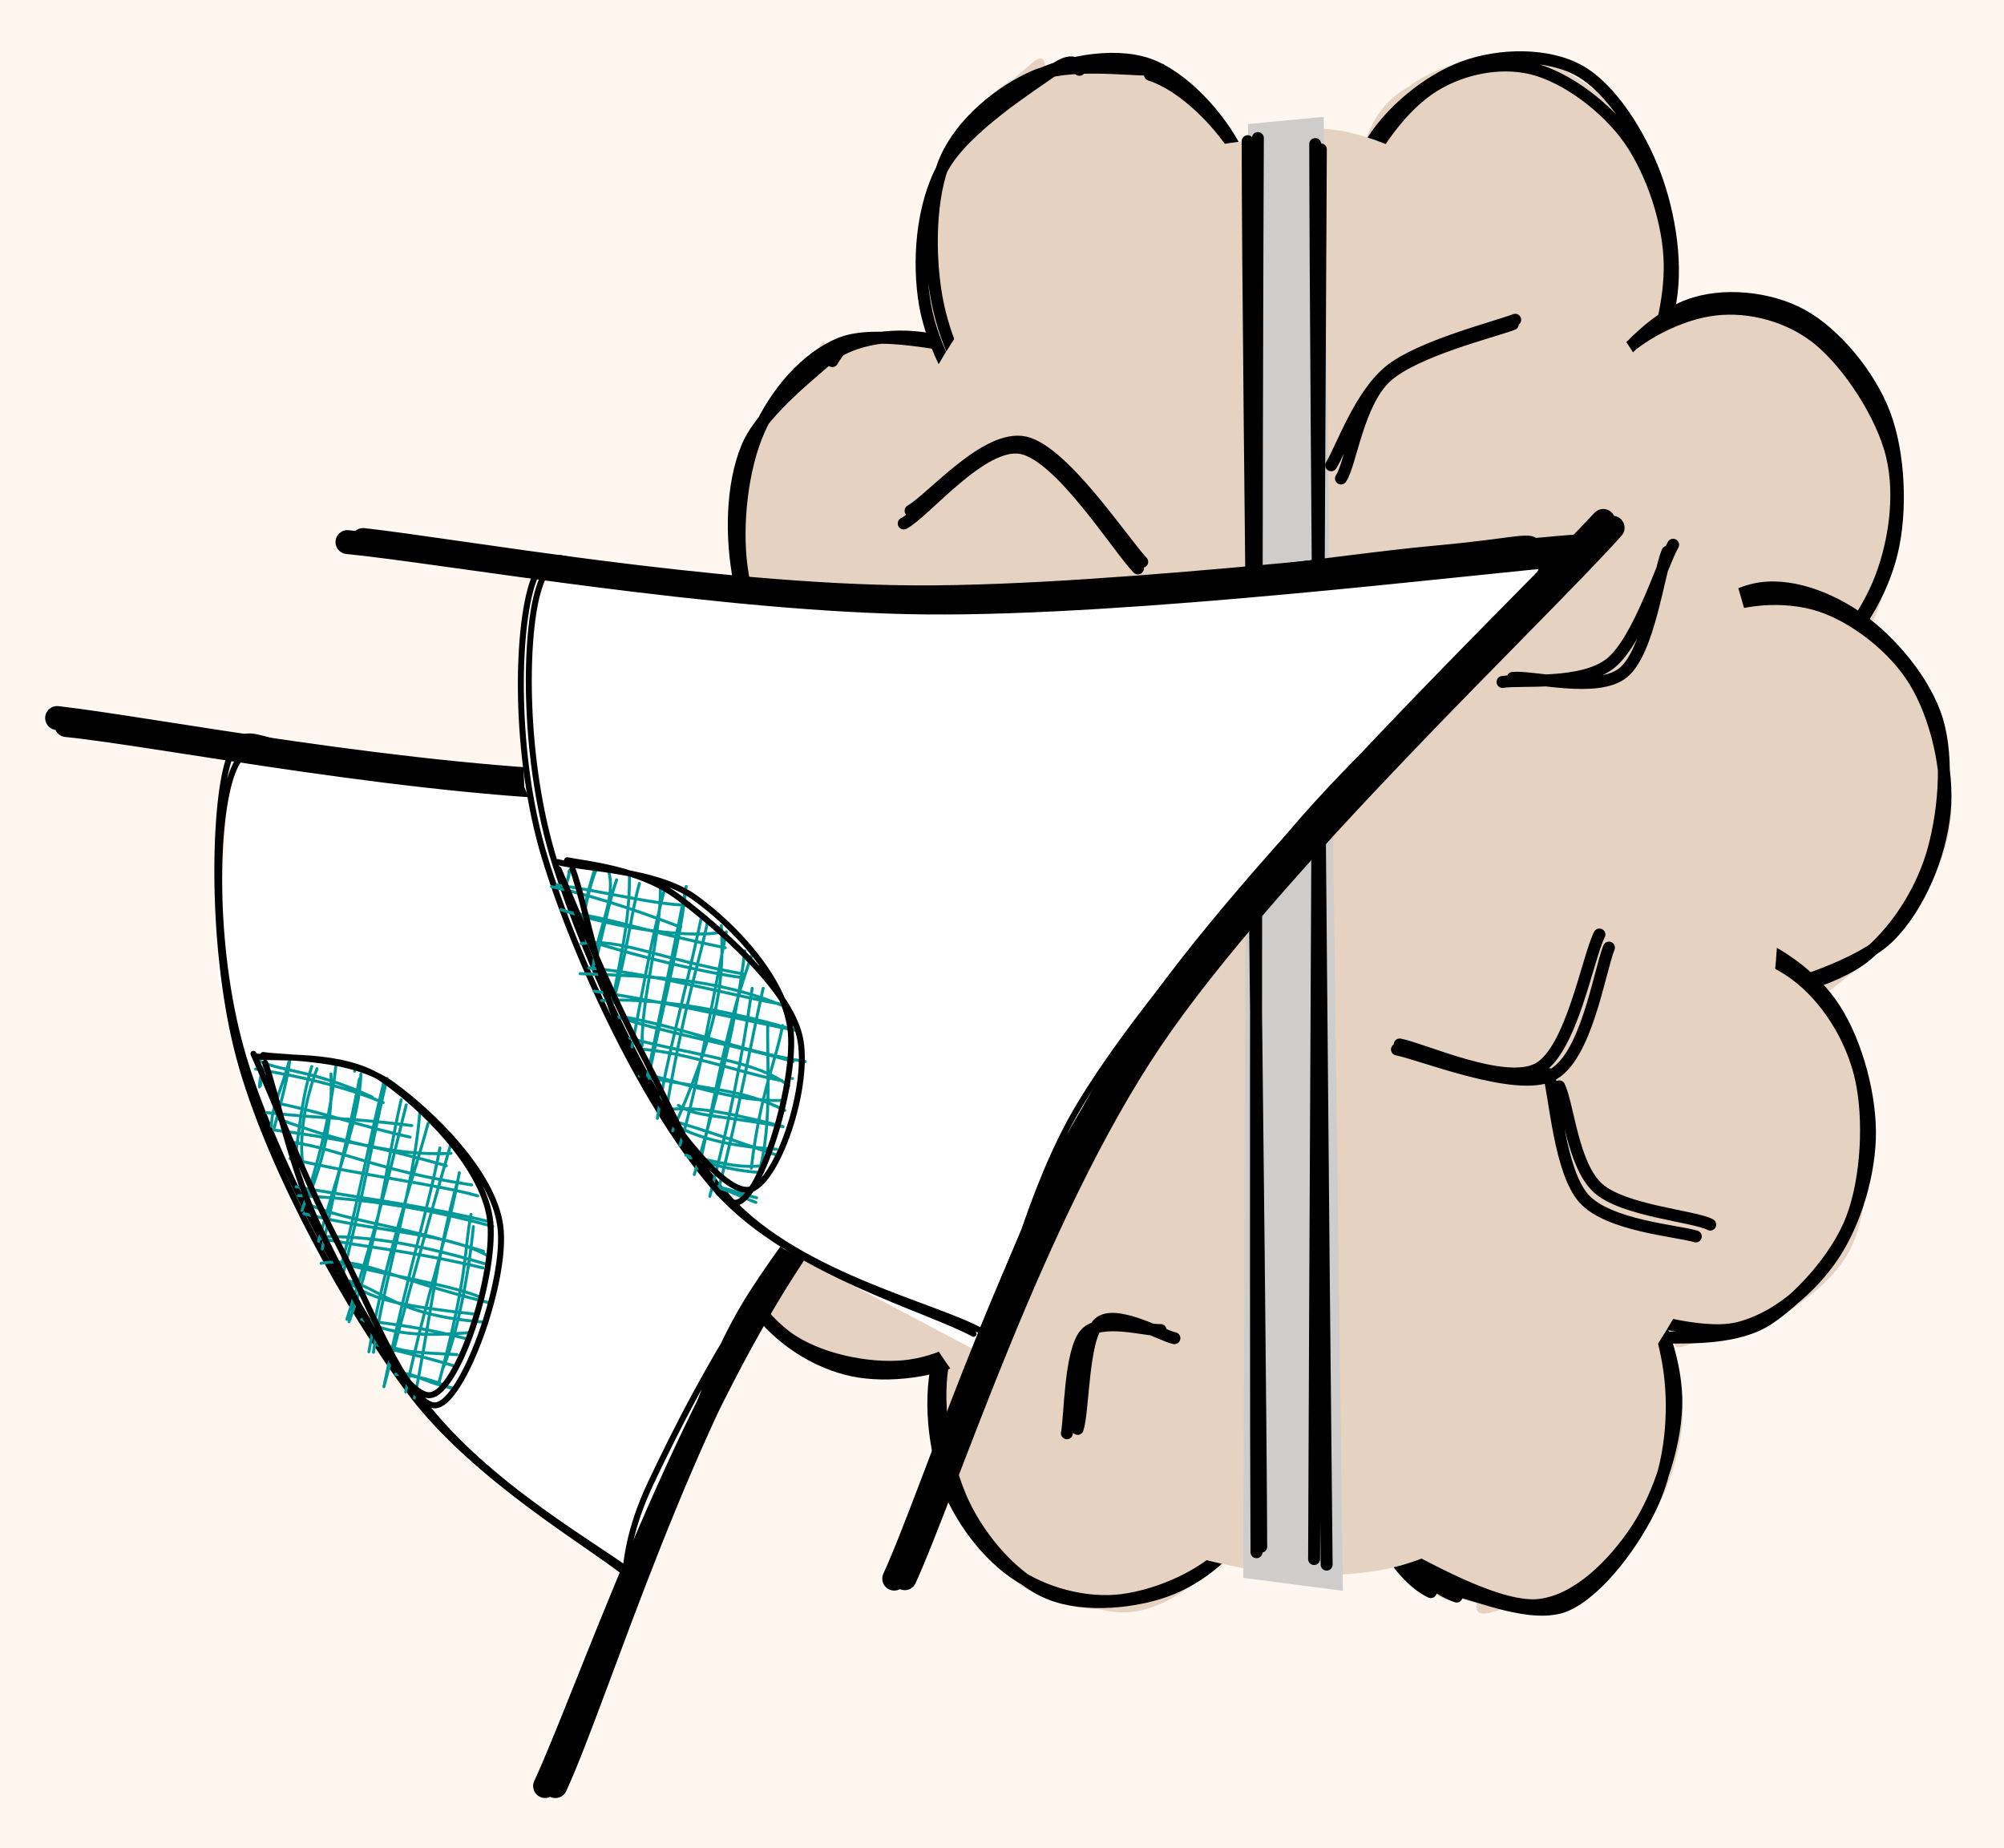 <svg version="1.1" xmlns="http://www.w3.org/2000/svg" viewBox="0 0 335.523 309.372" width="335.523" height="309.372">
  <!-- svg-source:excalidraw -->
  
  <defs>
    <style>
      @font-face {
        font-family: "Virgil";
        src: url("https://unpkg.com/@zsviczian/excalidraw@0.12.0-obsidian-9/dist/excalidraw-assets/Virgil.woff2");
      }
      @font-face {
        font-family: "Cascadia";
        src: url("https://unpkg.com/@zsviczian/excalidraw@0.12.0-obsidian-9/dist/excalidraw-assets/Cascadia.woff2");
      }
    </style>
  </defs>
  <rect x="0" y="0" width="335.523" height="309.372" fill="#FFF6F0"/><g stroke-linecap="round" transform="translate(157.179 202.024) rotate(0 27.874 33.553)"><path d="M16.29 4.25 C21.23 0.75, 28.31 -0.45, 33.95 1.08 C39.59 2.61, 46.5 7.85, 50.12 13.44 C53.74 19.04, 56.18 27.42, 55.68 34.63 C55.18 41.83, 51.19 51.26, 47.14 56.67 C43.08 62.08, 37.13 66.13, 31.36 67.1 C25.6 68.06, 17.43 66.56, 12.55 62.44 C7.67 58.32, 3.66 49.55, 2.06 42.38 C0.47 35.22, 0.15 26.34, 2.97 19.46 C5.78 12.58, 15.59 4.17, 18.94 1.11 C22.29 -1.96, 22.99 0.38, 23.07 1.05 M33.46 0.06 C38.69 1.19, 45.77 7.23, 49.34 13.45 C52.92 19.66, 55.03 30.07, 54.91 37.35 C54.79 44.64, 52.45 52.07, 48.62 57.15 C44.79 62.24, 38.05 67.38, 31.9 67.85 C25.75 68.31, 17.08 64, 11.73 59.97 C6.37 55.95, 1.11 50.37, -0.24 43.7 C-1.59 37.02, 1.02 26.52, 3.63 19.92 C6.23 13.32, 10.29 6.98, 15.38 4.09 C20.47 1.19, 30.87 3.15, 34.18 2.56 C37.49 1.98, 35.43 0.49, 35.25 0.58" stroke="none" stroke-width="0" fill="#E6D2C1"/><path d="M15.44 3.13 C20.14 -0.33, 27.63 -0.91, 33.34 0.88 C39.05 2.66, 45.79 8.34, 49.68 13.86 C53.57 19.37, 56.72 26.88, 56.67 33.95 C56.63 41.01, 53.73 50.95, 49.41 56.26 C45.1 61.57, 36.94 65, 30.77 65.81 C24.61 66.62, 17.43 64.67, 12.42 61.11 C7.41 57.54, 2.58 50.99, 0.72 44.4 C-1.14 37.81, -1.96 28.78, 1.26 21.56 C4.48 14.34, 15.73 4.62, 20.06 1.1 C24.39 -2.41, 26.97 -0.19, 27.25 0.47 M26.28 1 C31.75 0.69, 40.84 3.91, 45.75 8.42 C50.66 12.93, 54.48 21.05, 55.73 28.06 C56.97 35.06, 56 44.48, 53.22 50.45 C50.44 56.43, 44.84 61.51, 39.05 63.9 C33.27 66.28, 24.35 67.13, 18.53 64.74 C12.71 62.36, 7.1 55.93, 4.11 49.6 C1.13 43.26, -0.5 33.69, 0.63 26.73 C1.76 19.77, 6.45 12.38, 10.89 7.81 C15.33 3.25, 24.48 0.44, 27.28 -0.65 C30.08 -1.74, 27.57 0.62, 27.69 1.25" stroke="#000000" stroke-width="2" fill="none"/></g><g stroke-linecap="round" transform="translate(120.013 162.793) rotate(0 27.874 33.553)"><path d="M21.36 0.71 C26.67 -1.65, 34.5 -0.15, 39.77 2.95 C45.04 6.05, 50.62 12.94, 52.96 19.32 C55.3 25.7, 55.33 34.24, 53.82 41.25 C52.31 48.25, 48.59 57.06, 43.9 61.36 C39.21 65.66, 31.49 67.58, 25.69 67.05 C19.89 66.53, 13.49 63.21, 9.11 58.23 C4.74 53.25, 0.22 44.53, -0.57 37.17 C-1.37 29.8, 0.69 20.14, 4.32 14.03 C7.96 7.93, 18.12 2.8, 21.22 0.56 C24.32 -1.69, 22.68 -0.13, 22.92 0.54 M35.01 0.23 C40.36 1.92, 47 8.14, 50.61 14.52 C54.23 20.9, 57.3 31.02, 56.69 38.51 C56.08 46, 51.37 54.75, 46.96 59.46 C42.55 64.16, 36.41 66.77, 30.23 66.71 C24.05 66.66, 14.6 63.19, 9.88 59.1 C5.16 55.02, 3 49.1, 1.91 42.22 C0.82 35.34, 0.69 24.52, 3.33 17.82 C5.98 11.11, 12.11 4.62, 17.8 1.98 C23.5 -0.66, 34.69 2.14, 37.51 1.98 C40.32 1.82, 35.3 0.39, 34.71 1.02" stroke="none" stroke-width="0" fill="#E6D2C1"/><path d="M33.55 0.58 C39.27 1.62, 46.55 7.41, 50.4 13.39 C54.25 19.38, 57.17 29.15, 56.66 36.49 C56.15 43.83, 51.56 52.54, 47.34 57.44 C43.12 62.34, 37.29 65.33, 31.32 65.91 C25.36 66.48, 16.73 64.78, 11.55 60.88 C6.38 56.97, 1.72 49.39, 0.26 42.48 C-1.2 35.58, 0.16 26.09, 2.78 19.45 C5.4 12.8, 10.54 5.71, 15.98 2.62 C21.42 -0.47, 32.09 0.97, 35.43 0.91 C38.77 0.85, 36.03 1.68, 36.02 2.27 M41.13 3.61 C46.57 6.52, 51.79 13.69, 54.16 20.4 C56.53 27.12, 57.06 36.84, 55.35 43.9 C53.63 50.96, 49.12 58.94, 43.87 62.76 C38.62 66.58, 29.95 67.77, 23.86 66.82 C17.77 65.87, 11.48 62.17, 7.34 57.05 C3.2 51.93, -0.43 43.12, -0.98 36.1 C-1.54 29.09, 0.34 20.86, 3.99 14.96 C7.64 9.05, 14.98 2.6, 20.9 0.69 C26.81 -1.21, 36.22 2.91, 39.48 3.53 C42.74 4.15, 40.59 3.73, 40.46 4.44" stroke="#000000" stroke-width="2" fill="none"/></g><g stroke-linecap="round" transform="translate(110.722 113.239) rotate(0 27.874 33.553)"><path d="M35.7 1.66 C41.06 3.13, 47.85 9.39, 51.15 15.24 C54.45 21.1, 56.39 29.64, 55.51 36.8 C54.63 43.96, 50.17 53.12, 45.84 58.2 C41.52 63.28, 35.35 66.78, 29.55 67.27 C23.76 67.77, 15.73 65.68, 11.07 61.18 C6.41 56.68, 2.83 47.55, 1.61 40.27 C0.38 32.99, 1.21 23.85, 3.74 17.49 C6.27 11.12, 11.16 4.63, 16.79 2.07 C22.42 -0.5, 33.89 1.8, 37.51 2.11 C41.12 2.41, 38.5 3.26, 38.47 3.89 M30.45 -0.32 C36.23 0.55, 43.43 6.74, 47.79 12.18 C52.15 17.63, 56.03 25.22, 56.61 32.37 C57.18 39.51, 55.12 49.57, 51.25 55.04 C47.38 60.5, 39.67 63.57, 33.39 65.13 C27.12 66.7, 18.64 67.52, 13.6 64.41 C8.56 61.31, 5.29 53.22, 3.17 46.5 C1.04 39.78, -0.7 30.74, 0.83 24.09 C2.37 17.45, 7.13 10.78, 12.36 6.63 C17.58 2.48, 29.17 0.32, 32.2 -0.83 C35.23 -1.98, 30.49 -0.86, 30.52 -0.26" stroke="none" stroke-width="0" fill="#E6D2C1"/><path d="M19.65 1.51 C24.86 -0.54, 33.17 1.03, 38.85 3.75 C44.54 6.47, 50.95 11.51, 53.77 17.83 C56.6 24.15, 57.52 34.71, 55.8 41.67 C54.08 48.62, 48.51 55.49, 43.45 59.57 C38.4 63.65, 31.37 66.35, 25.46 66.14 C19.56 65.94, 12.36 63.06, 8.02 58.35 C3.68 53.65, 0.12 45.11, -0.6 37.9 C-1.31 30.68, -0.17 21.33, 3.72 15.07 C7.61 8.8, 18.98 2.56, 22.74 0.3 C26.5 -1.96, 26.14 0.75, 26.27 1.49 M24.84 1.03 C30.73 -0.24, 38.52 2.32, 43.65 6.22 C48.79 10.11, 53.77 17.79, 55.64 24.38 C57.5 30.98, 57.39 39.34, 54.83 45.79 C52.27 52.24, 45.81 59.86, 40.28 63.08 C34.75 66.31, 27.41 66.96, 21.66 65.15 C15.91 63.34, 9.18 57.86, 5.77 52.22 C2.36 46.58, 0.95 38.38, 1.21 31.32 C1.47 24.26, 3.39 14.95, 7.31 9.87 C11.24 4.78, 21.79 2.33, 24.76 0.8 C27.73 -0.73, 24.87 0.3, 25.13 0.69" stroke="#000000" stroke-width="2" fill="none"/></g><g stroke-linecap="round" transform="translate(123.11 55.425) rotate(0 27.874 33.553)"><path d="M39.42 2.76 C44.59 5.23, 50.37 12.56, 52.79 18.89 C55.21 25.23, 55.34 33.76, 53.91 40.79 C52.49 47.82, 48.86 56.7, 44.22 61.09 C39.58 65.47, 31.88 67.51, 26.08 67.09 C20.27 66.67, 13.83 63.47, 9.39 58.56 C4.95 53.65, 0.34 44.99, -0.54 37.64 C-1.42 30.28, 0.73 20.52, 4.1 14.42 C7.48 8.32, 13.22 2.62, 19.71 1.02 C26.2 -0.58, 38.59 3.37, 43.06 4.82 C47.54 6.28, 46.7 9.11, 46.56 9.74 M14.65 2.86 C19.91 -0.25, 29.42 -0.23, 35.36 1.75 C41.29 3.74, 46.71 9.25, 50.25 14.8 C53.79 20.35, 57.14 28.31, 56.6 35.05 C56.06 41.79, 51.03 49.76, 46.99 55.25 C42.96 60.74, 38.07 66.99, 32.4 67.98 C26.72 68.96, 18 65.37, 12.93 61.14 C7.87 56.91, 3.56 49.31, 2.02 42.6 C0.49 35.89, 1.71 27.56, 3.73 20.88 C5.75 14.2, 12.38 5.13, 14.14 2.53 C15.9 -0.07, 14.03 4.83, 14.3 5.28" stroke="none" stroke-width="0" fill="#E6D2C1"/><path d="M36.82 1.56 C42.61 3.52, 49.6 10.63, 52.58 16.92 C55.55 23.21, 55.66 32.5, 54.67 39.29 C53.68 46.08, 51.12 53.15, 46.62 57.67 C42.13 62.19, 33.84 66.16, 27.67 66.41 C21.51 66.66, 14.09 63.68, 9.66 59.2 C5.22 54.71, 2.01 46.61, 1.06 39.52 C0.1 32.43, 1.17 22.91, 3.94 16.66 C6.71 10.41, 11.87 4.33, 17.68 2.03 C23.49 -0.28, 34.8 2.39, 38.82 2.83 C42.83 3.27, 41.76 4.23, 41.76 4.7 M17.01 3.54 C21.96 0.43, 30.19 0.19, 35.9 2.24 C41.6 4.28, 48.11 10.08, 51.22 15.79 C54.33 21.5, 55.27 29.56, 54.57 36.53 C53.88 43.5, 51.28 52.49, 47.04 57.61 C42.8 62.73, 35.24 66.5, 29.13 67.25 C23.03 68, 15.18 66.36, 10.43 62.12 C5.68 57.87, 2.05 48.93, 0.65 41.8 C-0.76 34.67, -0.68 25.74, 2.01 19.35 C4.7 12.97, 14.41 5.89, 16.78 3.5 C19.15 1.11, 16.21 4.82, 16.24 5.02" stroke="#000000" stroke-width="2" fill="none"/></g><g stroke-linecap="round" transform="translate(155.114 10) rotate(0 27.874 33.553)"><path d="M37.72 2.08 C43.21 3.94, 49.49 10, 52.25 16.32 C55.01 22.64, 55.37 32.74, 54.28 39.99 C53.2 47.25, 50.22 55.18, 45.74 59.85 C41.27 64.53, 33.31 68.3, 27.43 68.02 C21.56 67.74, 14.89 63.16, 10.49 58.17 C6.08 53.18, 2.12 45.15, 0.99 38.07 C-0.15 31, 0.75 21.76, 3.68 15.7 C6.61 9.65, 11.82 3.16, 18.56 1.74 C25.31 0.33, 38.85 5.05, 44.16 7.22 C49.47 9.38, 50.56 14.5, 50.43 14.74 M17.9 3.03 C23.49 0.49, 32.66 -0.26, 38.6 2.23 C44.54 4.73, 50.83 11.97, 53.55 18.02 C56.27 24.07, 56.47 31.44, 54.92 38.55 C53.38 45.67, 48.66 55.9, 44.29 60.71 C39.91 65.52, 34.5 67.55, 28.65 67.4 C22.8 67.25, 14.02 64.31, 9.19 59.82 C4.37 55.33, 0.48 47.89, -0.32 40.47 C-1.11 33.05, 1.44 21.92, 4.42 15.29 C7.4 8.65, 14.99 2.92, 17.57 0.65 C20.15 -1.62, 19.8 1.19, 19.9 1.69" stroke="none" stroke-width="0" fill="#E6D2C1"/><path d="M16.92 3.57 C22.23 0.38, 31.2 -1.29, 37.07 0.72 C42.94 2.74, 49.23 9.63, 52.14 15.64 C55.05 21.65, 55.55 29.86, 54.55 36.8 C53.55 43.74, 50.45 52.16, 46.12 57.29 C41.79 62.41, 34.56 66.96, 28.58 67.55 C22.6 68.15, 15.04 65.27, 10.24 60.85 C5.44 56.43, 1.01 48.17, -0.24 41.03 C-1.48 33.89, -0.82 24.55, 2.76 18 C6.35 11.44, 17.48 4.43, 21.28 1.72 C25.09 -1, 25.54 1.42, 25.61 1.69 M37.42 2.52 C43.04 4.28, 49.6 10.85, 52.83 16.73 C56.05 22.6, 57.89 30.81, 56.77 37.76 C55.64 44.71, 50.75 53.71, 46.05 58.43 C41.35 63.14, 34.48 66.08, 28.57 66.05 C22.66 66.02, 15.06 62.66, 10.58 58.26 C6.09 53.86, 2.9 46.61, 1.67 39.67 C0.44 32.73, 0.49 22.76, 3.21 16.62 C5.93 10.48, 12.32 5.3, 18.01 2.8 C23.71 0.3, 34.03 1.76, 37.38 1.64 C40.73 1.52, 38.57 1.65, 38.11 2.08" stroke="#000000" stroke-width="2" fill="none"/></g><g stroke-linecap="round" transform="translate(223.871 10.122) rotate(180.357 27.874 33.553)"><path d="M21.55 0.82 C26.81 -1.24, 34.3 -0.58, 39.64 2.77 C44.97 6.12, 51.07 14.11, 53.58 20.91 C56.09 27.71, 56.32 36.6, 54.7 43.56 C53.09 50.52, 49.06 58.7, 43.89 62.68 C38.72 66.67, 29.88 68.6, 23.69 67.49 C17.49 66.38, 10.75 61.46, 6.72 56.03 C2.69 50.6, -0.32 42.15, -0.51 34.91 C-0.69 27.68, 0.5 18.32, 5.6 12.6 C10.71 6.88, 24.7 2.17, 30.13 0.59 C35.56 -0.99, 38.41 2.73, 38.17 3.09 M17.87 3.68 C23.04 0.91, 30.13 0.91, 35.82 2.74 C41.51 4.56, 48.9 9.1, 51.99 14.65 C55.08 20.2, 54.97 28.67, 54.35 36.05 C53.74 43.44, 52.36 53.89, 48.29 58.97 C44.21 64.05, 35.94 66.38, 29.92 66.53 C23.89 66.68, 16.76 63.96, 12.15 59.87 C7.54 55.77, 4 49, 2.27 41.95 C0.54 34.89, -0.43 23.89, 1.77 17.54 C3.97 11.19, 13.09 6.45, 15.48 3.87 C17.88 1.28, 15.96 1.5, 16.12 2.04" stroke="none" stroke-width="0" fill="#E6D2C1"/><path d="M24.2 1.41 C29.58 0.01, 36.18 2.13, 41.22 5.45 C46.25 8.77, 52.42 14.82, 54.39 21.34 C56.36 27.87, 55.3 37.8, 53.02 44.59 C50.74 51.38, 45.68 58.56, 40.73 62.09 C35.78 65.62, 28.94 67.13, 23.31 65.78 C17.68 64.43, 10.84 59.46, 6.96 54 C3.09 48.53, 0.15 40, 0.06 32.97 C-0.02 25.94, 2.17 17.29, 6.46 11.82 C10.74 6.35, 22.21 2.05, 25.75 0.16 C29.29 -1.73, 27.91 -0.2, 27.69 0.47 M30.35 1.12 C35.97 1.28, 43.54 5.87, 47.56 10.65 C51.59 15.42, 54.01 22.8, 54.52 29.76 C55.03 36.71, 53.92 46.34, 50.61 52.38 C47.3 58.42, 40.54 63.83, 34.66 66.01 C28.78 68.19, 20.67 68.42, 15.33 65.44 C9.99 62.47, 5.15 54.76, 2.62 48.14 C0.09 41.52, -1.41 32.6, 0.14 25.73 C1.69 18.87, 7.05 10.99, 11.94 6.94 C16.83 2.88, 26.58 2.67, 29.46 1.4 C32.35 0.14, 29.37 -1.13, 29.24 -0.65" stroke="#000000" stroke-width="2" fill="none"/></g><g stroke-linecap="round" transform="translate(261.574 50.366) rotate(180.357 27.874 33.553)"><path d="M29.93 -0.9 C35.49 -0.79, 42.05 4.32, 46.38 9.53 C50.72 14.75, 55.19 23.1, 55.96 30.41 C56.72 37.71, 54.25 47.57, 50.98 53.37 C47.72 59.16, 42 63.49, 36.35 65.17 C30.7 66.84, 22.71 66.38, 17.06 63.44 C11.41 60.51, 5.2 53.95, 2.45 47.58 C-0.29 41.21, -0.82 32.03, 0.6 25.21 C2.01 18.38, 5.44 10.62, 10.94 6.62 C16.44 2.62, 29.39 2.09, 33.61 1.19 C37.84 0.29, 36.58 0.92, 36.3 1.23 M22.89 0.82 C28.71 -1.08, 37.19 1.64, 42.27 4.78 C47.34 7.92, 51.53 12.98, 53.35 19.68 C55.16 26.39, 54.75 37.94, 53.16 45.04 C51.57 52.13, 48.75 58.5, 43.82 62.26 C38.88 66.02, 29.77 68.4, 23.56 67.62 C17.34 66.83, 10.36 63.21, 6.52 57.55 C2.68 51.9, 0.83 41.3, 0.53 33.67 C0.24 26.03, 1.02 17.35, 4.78 11.72 C8.54 6.1, 20.41 1.88, 23.07 -0.08 C25.74 -2.03, 20.63 -0.68, 20.75 0" stroke="none" stroke-width="0" fill="#E6D2C1"/><path d="M30.78 -0.7 C36.63 -0.76, 44.11 4.72, 48.08 9.69 C52.06 14.66, 54.25 22.15, 54.62 29.11 C54.99 36.06, 53.58 45.24, 50.29 51.44 C47 57.64, 40.64 64.08, 34.89 66.3 C29.13 68.52, 21.24 67.77, 15.74 64.77 C10.24 61.77, 4.42 54.89, 1.88 48.29 C-0.65 41.7, -1.1 32.06, 0.51 25.2 C2.12 18.34, 6.3 11.13, 11.54 7.15 C16.78 3.16, 28.26 2.36, 31.96 1.28 C35.65 0.19, 33.68 0.21, 33.73 0.63 M36.33 1.65 C42.05 2.76, 48.98 7.68, 52.18 13.44 C55.38 19.21, 56.28 29.09, 55.53 36.25 C54.78 43.41, 51.86 51.5, 47.67 56.4 C43.48 61.29, 36.16 64.94, 30.36 65.64 C24.57 66.35, 17.85 64.68, 12.89 60.63 C7.93 56.58, 2.29 48.17, 0.61 41.36 C-1.07 34.54, 0.13 26.15, 2.81 19.74 C5.49 13.32, 11.06 6, 16.69 2.85 C22.32 -0.31, 33.77 1.12, 36.61 0.82 C39.45 0.52, 33.94 0.25, 33.74 1.06" stroke="#000000" stroke-width="2" fill="none"/></g><g stroke-linecap="round" transform="translate(269.773 99.195) rotate(180.357 27.874 33.553)"><path d="M24.48 -0.82 C30.13 -1.78, 38.8 2.13, 43.89 6.43 C48.98 10.73, 53.32 17.93, 55.01 24.97 C56.7 32.01, 56.73 42.07, 54.05 48.68 C51.37 55.29, 44.63 61.79, 38.95 64.62 C33.26 67.45, 25.68 67.66, 19.94 65.64 C14.2 63.62, 7.81 58.46, 4.49 52.51 C1.17 46.56, -0.64 36.97, 0.03 29.94 C0.7 22.91, 3.55 15.25, 8.49 10.31 C13.42 5.37, 25.79 1.94, 29.64 0.3 C33.49 -1.34, 31.83 0.03, 31.57 0.47 M20.99 2.43 C26.36 0.11, 35.62 0.27, 40.79 2.94 C45.97 5.61, 49.51 11.64, 52.03 18.42 C54.55 25.21, 57.27 36.62, 55.92 43.66 C54.57 50.71, 48.92 56.95, 43.94 60.72 C38.95 64.48, 31.74 66.79, 26 66.26 C20.25 65.74, 13.97 62.76, 9.46 57.56 C4.95 52.36, -0.14 42.14, -1.06 35.06 C-1.98 27.99, 0.44 21, 3.96 15.1 C7.49 9.21, 17.48 1.71, 20.1 -0.32 C22.71 -2.35, 19.41 2.35, 19.66 2.91" stroke="none" stroke-width="0" fill="#E6D2C1"/><path d="M24.84 0.94 C30.35 -0.36, 39.42 1.3, 44.26 5.21 C49.1 9.12, 52.56 17.38, 53.87 24.39 C55.19 31.4, 54.48 40.8, 52.16 47.28 C49.85 53.76, 45.16 60.33, 39.98 63.28 C34.8 66.23, 26.9 66.81, 21.07 64.98 C15.24 63.15, 8.52 58.05, 5 52.3 C1.47 46.54, -0.76 37.55, -0.08 30.45 C0.59 23.34, 3.99 14.76, 9.05 9.65 C14.11 4.55, 26.43 1.11, 30.28 -0.18 C34.12 -1.47, 32.28 1.23, 32.12 1.92 M32.52 1.75 C37.89 2.16, 43.95 6.09, 47.75 11.3 C51.54 16.51, 55.14 25.75, 55.28 33 C55.42 40.24, 52.47 49, 48.59 54.77 C44.71 60.54, 37.72 66.29, 32 67.61 C26.27 68.94, 19.35 66.32, 14.23 62.7 C9.11 59.08, 3.29 52.45, 1.26 45.87 C-0.77 39.29, 0.06 29.84, 2.04 23.23 C4.03 16.62, 8.24 10.26, 13.18 6.23 C18.12 2.19, 28.69 -0.29, 31.69 -1 C34.7 -1.72, 31 0.98, 31.2 1.95" stroke="#000000" stroke-width="2" fill="none"/></g><g stroke-linecap="round" transform="translate(257.025 156.931) rotate(180.357 27.874 33.553)"><path d="M24.64 0.12 C30.33 -0.67, 39.28 2.07, 44.33 6.37 C49.37 10.68, 53.3 19.15, 54.91 25.96 C56.52 32.76, 56.45 40.98, 54 47.21 C51.54 53.44, 45.8 60.31, 40.17 63.34 C34.54 66.37, 26.12 67.17, 20.21 65.38 C14.3 63.58, 8.15 58.35, 4.7 52.58 C1.24 46.81, -1.22 37.81, -0.54 30.76 C0.14 23.71, 3.78 15.58, 8.77 10.3 C13.77 5.02, 25.57 0.76, 29.43 -0.9 C33.29 -2.56, 32.06 -0.29, 31.93 0.34 M39.63 3.31 C44.83 5.24, 49.74 10.13, 52.11 16.52 C54.49 22.91, 54.89 34.37, 53.9 41.65 C52.92 48.94, 50.77 55.87, 46.19 60.25 C41.62 64.62, 32.72 67.95, 26.45 67.91 C20.18 67.88, 12.86 65.15, 8.58 60.02 C4.3 54.9, 1.71 44.72, 0.79 37.15 C-0.12 29.58, -0.13 20.65, 3.12 14.59 C6.36 8.54, 14.64 3.1, 20.27 0.84 C25.9 -1.43, 33.72 0.65, 36.88 1.01 C40.05 1.37, 39.41 2.07, 39.25 2.99" stroke="none" stroke-width="0" fill="#E6D2C1"/><path d="M41.53 4.02 C46.41 6.75, 50.59 13.24, 52.63 19.69 C54.68 26.14, 55.52 35.59, 53.79 42.69 C52.06 49.79, 47.29 58.19, 42.24 62.31 C37.2 66.43, 29.48 68.4, 23.51 67.41 C17.54 66.41, 10.4 61.74, 6.43 56.32 C2.46 50.9, -0.19 41.93, -0.3 34.87 C-0.41 27.8, 2.08 19.45, 5.76 13.93 C9.44 8.4, 15.48 3.18, 21.78 1.72 C28.07 0.25, 39.36 3.87, 43.55 5.13 C47.73 6.4, 47.02 8.66, 46.88 9.31 M35.58 -0.18 C41 0.81, 46.69 7.22, 50.08 12.97 C53.48 18.73, 56.2 27.32, 55.93 34.35 C55.66 41.38, 52.39 49.77, 48.46 55.15 C44.54 60.52, 38.38 65.62, 32.36 66.59 C26.34 67.57, 17.51 64.78, 12.34 60.99 C7.16 57.2, 2.92 50.66, 1.31 43.85 C-0.3 37.05, 0.11 26.93, 2.66 20.16 C5.21 13.39, 11.59 6.58, 16.62 3.23 C21.65 -0.11, 29.77 0.16, 32.83 0.09 C35.9 0.02, 34.69 2.23, 35 2.8" stroke="#000000" stroke-width="2" fill="none"/></g><g stroke-linecap="round" transform="translate(224.738 202.155) rotate(180.357 27.874 33.553)"><path d="M27.68 0.35 C33.55 0.04, 41.09 3.09, 45.84 7.77 C50.6 12.44, 55.28 21.24, 56.21 28.4 C57.14 35.57, 54.65 44.72, 51.43 50.76 C48.21 56.81, 42.48 62.33, 36.9 64.69 C31.33 67.04, 23.52 67.37, 17.99 64.9 C12.47 62.44, 6.64 55.96, 3.76 49.88 C0.88 43.81, -0.41 35.41, 0.69 28.48 C1.8 21.54, 5.52 13.11, 10.39 8.28 C15.27 3.46, 26.15 0.72, 29.93 -0.48 C33.71 -1.68, 33.05 0.26, 33.08 1.06 M36.79 1.08 C42.11 2.19, 46.63 7.64, 49.96 13.89 C53.29 20.15, 57.2 31.33, 56.75 38.59 C56.31 45.86, 51.69 52.84, 47.28 57.47 C42.87 62.1, 36.06 65.78, 30.29 66.36 C24.53 66.95, 17.81 65.33, 12.69 60.96 C7.58 56.59, 1.43 47.08, -0.4 40.17 C-2.22 33.26, -1 26, 1.74 19.53 C4.48 13.06, 10.57 4.17, 16.03 1.35 C21.49 -1.47, 31.21 2.71, 34.49 2.62 C37.76 2.53, 35.42 0.4, 35.69 0.79" stroke="none" stroke-width="0" fill="#E6D2C1"/><path d="M40.74 2.66 C45.93 5.11, 50.39 13.04, 52.54 19.71 C54.7 26.38, 55.14 35.8, 53.65 42.67 C52.15 49.53, 48.34 57.01, 43.58 60.89 C38.82 64.77, 31.1 66.73, 25.1 65.94 C19.1 65.15, 11.79 61.24, 7.58 56.15 C3.37 51.06, 0.04 42.52, -0.16 35.39 C-0.37 28.26, 2.57 19.17, 6.34 13.38 C10.12 7.59, 16.06 1.47, 22.47 0.64 C28.89 -0.19, 40.28 6.16, 44.82 8.4 C49.35 10.64, 49.78 13.67, 49.67 14.07 M36.41 1.95 C41.71 3.72, 48.61 10.78, 51.59 17.07 C54.56 23.37, 55.47 32.49, 54.27 39.72 C53.06 46.95, 48.84 55.96, 44.38 60.47 C39.93 64.99, 33.39 67.01, 27.53 66.81 C21.68 66.62, 13.68 63.83, 9.25 59.31 C4.83 54.8, 1.94 46.59, 0.99 39.71 C0.04 32.83, 0.73 24.55, 3.57 18.04 C6.41 11.52, 12.5 3.12, 18.02 0.61 C23.54 -1.9, 33.26 2.43, 36.68 2.96 C40.1 3.49, 38.68 3.37, 38.54 3.78" stroke="#000000" stroke-width="2" fill="none"/></g><g stroke-linecap="round" transform="translate(136.002 23.503) rotate(0 80.526 120.347)"><path d="M48.16 9.94 C56.03 2.47, 67.49 0.24, 77.31 -0.33 C87.13 -0.89, 98.09 2.01, 107.06 6.56 C116.04 11.11, 124.01 17.68, 131.17 26.99 C138.33 36.3, 145.27 49.81, 150.03 62.43 C154.79 75.06, 158.4 88.37, 159.72 102.73 C161.05 117.1, 160.11 134.51, 157.99 148.63 C155.86 162.75, 152.16 175.59, 146.95 187.45 C141.75 199.31, 134.6 211.51, 126.74 219.8 C118.88 228.09, 109.23 234.07, 99.8 237.2 C90.37 240.34, 79.88 240.55, 70.16 238.61 C60.44 236.68, 50.16 232.65, 41.5 225.6 C32.84 218.55, 24.55 207.57, 18.22 196.33 C11.9 185.1, 6.47 171.73, 3.53 158.21 C0.59 144.7, 0.04 129.58, 0.6 115.26 C1.16 100.95, 3.05 85.51, 6.91 72.33 C10.77 59.15, 16.75 46.85, 23.78 36.2 C30.81 25.54, 44.25 12.62, 49.11 8.4 C53.96 4.18, 52.36 8.97, 52.93 10.87 M79.05 -1.28 C87.98 -3.68, 96.91 0.55, 105.74 5.38 C114.57 10.22, 124.44 18.03, 132.02 27.75 C139.6 37.48, 146.4 51.04, 151.22 63.74 C156.04 76.43, 159.43 89.87, 160.91 103.93 C162.39 117.99, 162.29 133.7, 160.09 148.12 C157.9 162.53, 153.48 178.27, 147.73 190.43 C141.98 202.58, 133.65 213.07, 125.58 221.05 C117.52 229.03, 108.75 235.45, 99.33 238.32 C89.9 241.18, 78.58 240.26, 69.04 238.21 C59.5 236.16, 50.68 233.01, 42.06 226.04 C33.44 219.06, 23.64 208.01, 17.32 196.35 C11.01 184.69, 6.92 170, 4.17 156.09 C1.43 142.19, 0.28 127.12, 0.85 112.94 C1.41 98.76, 3.82 84.18, 7.56 71.01 C11.31 57.84, 16.68 44.19, 23.31 33.93 C29.94 23.67, 38.5 14.99, 47.34 9.45 C56.18 3.91, 71.39 1.62, 76.33 0.69 C81.28 -0.25, 76.75 1.73, 77 3.85" stroke="none" stroke-width="0" fill="#E6D2C1"/><path d="M48.89 8.09 C56.68 0.93, 68.4 -0.81, 78.15 -0.87 C87.9 -0.93, 98.29 2.53, 107.39 7.73 C116.49 12.92, 125.49 20.84, 132.74 30.31 C140 39.77, 146.34 51.81, 150.92 64.52 C155.49 77.22, 158.95 92.01, 160.21 106.53 C161.47 121.04, 160.86 137.4, 158.45 151.6 C156.05 165.81, 151.49 180.28, 145.77 191.75 C140.05 203.23, 132.13 212.7, 124.11 220.45 C116.09 228.21, 107.01 235.13, 97.64 238.28 C88.28 241.44, 77.53 241.65, 67.93 239.38 C58.33 237.12, 48.43 231.95, 40.04 224.68 C31.65 217.41, 23.79 207.29, 17.59 195.78 C11.39 184.27, 5.8 169.62, 2.85 155.64 C-0.1 141.66, -0.79 126.32, -0.1 111.91 C0.59 97.49, 2.97 82.15, 7.01 69.15 C11.05 56.15, 14.75 45.01, 24.14 33.91 C33.52 22.8, 54.45 7.75, 63.31 2.53 C72.17 -2.7, 76.9 0.52, 77.27 2.56 M73.85 -0.53 C82.89 -3.03, 95.86 2.42, 105.52 6.78 C115.19 11.13, 124.39 16.82, 131.85 25.61 C139.32 34.39, 145.66 46.86, 150.32 59.48 C154.98 72.11, 158.56 87.26, 159.8 101.37 C161.04 115.49, 159.76 129.93, 157.77 144.18 C155.78 158.44, 152.87 174.56, 147.85 186.93 C142.82 199.29, 135.3 209.83, 127.63 218.39 C119.97 226.96, 111.49 234.58, 101.87 238.31 C92.26 242.05, 79.97 242.84, 69.94 240.81 C59.9 238.78, 50.21 233.17, 41.68 226.14 C33.16 219.11, 24.97 209.68, 18.78 198.63 C12.6 187.58, 7.62 173.28, 4.57 159.83 C1.52 146.37, 0.06 132.15, 0.49 117.9 C0.91 103.65, 3.7 87.97, 7.13 74.31 C10.56 60.64, 14.71 46.54, 21.08 35.92 C27.44 25.3, 36.43 16.34, 45.33 10.59 C54.23 4.84, 69.33 2.72, 74.48 1.41 C79.63 0.1, 75.78 0.77, 76.22 2.73" stroke="transparent" stroke-width="2" fill="none"/></g><g stroke-linecap="round" transform="translate(207.766 21.226) rotate(0 7.743 121.794)"><path d="M1.19 -0.46 L13.86 -1.67 L17.08 245.07 L0.4 242.91" stroke="none" stroke-width="0" fill="#CECDCC"/><path d="M-1.21 1.28 C4.78 -1.66, 7.29 -1.2, 14.09 -1 M-0.72 0.05 C5.15 -0.25, 10.82 0.5, 15.47 0.7 M15.7 0.89 C14.25 68.19, 14.91 135.34, 16.99 242.42 M14.91 0.14 C14.12 72.14, 14.72 142.83, 15.13 243.65 M16.86 243.19 C8.81 242.75, 5.93 244.87, 1.14 242.9 M15.47 242.82 C9.88 243.57, 6 243.72, 0.06 244.3 M-1.15 243.07 C0.48 147.69, 1.25 51.57, 0.5 0.84 M-0.56 242.91 C-0.9 155.65, 0.08 69.03, 0.04 0.76" stroke="transparent" stroke-width="2" fill="none"/></g><g stroke-linecap="round"><g transform="translate(209.831 22.639) rotate(0 0.516 118.724)"><path d="M-0.94 0.99 C-0.91 40.18, 1.2 197, 1.33 236.28 M0.77 0.47 C0.57 40.27, 0.31 197.69, 0.54 237.2" stroke="#000000" stroke-width="2" fill="none"/></g></g><g stroke-linecap="round"><g transform="translate(220.155 24.704) rotate(0 0.516 118.724)"><path d="M0.99 0.3 C0.78 39.84, -0.01 196.94, -0.14 236.28 M0.05 -0.59 C0.09 39.13, 1.52 197.59, 1.96 237.21" stroke="#000000" stroke-width="2" fill="none"/></g></g><g stroke-linecap="round"><g transform="translate(160.433 135.482) rotate(0 17.598 11.2)"><path d="M0.3 -1.17 C1.98 2.26, 3.52 18.43, 9.16 21.58 C14.79 24.73, 29.68 18.41, 34.12 17.75 M-1 0.83 C1.11 4.3, 5.02 19.72, 11.26 22.69 C17.5 25.66, 32.27 19.4, 36.45 18.66" stroke="#000000" stroke-width="2" fill="none"/></g></g><g stroke-linecap="round"><g transform="translate(172.227 158.101) rotate(0 -12.373 12.701)"><path d="M-1.17 -1.17 C-2.45 1.81, -2.64 13.61, -6.7 18.13 C-10.76 22.66, -22.36 24.66, -25.52 25.99 M0.41 0.84 C-0.58 3.89, -0.51 15.25, -4.42 19.1 C-8.33 22.96, -19.45 23.15, -23.03 23.95" stroke="#000000" stroke-width="2" fill="none"/></g></g><g stroke-linecap="round"><g transform="translate(268.958 157.256) rotate(0 -17.598 11.2)"><path d="M-1.17 -0.82 C-3.12 2.98, -5.83 18.56, -11.4 21.62 C-16.98 24.69, -30.76 18.3, -34.61 17.59 M0.42 1.37 C-1.2 5.4, -3.34 19.91, -9.26 22.76 C-15.17 25.6, -30.96 19.23, -35.07 18.42" stroke="#000000" stroke-width="2" fill="none"/></g></g><g stroke-linecap="round"><g transform="translate(260.105 180.876) rotate(0 12.373 12.701)"><path d="M-0.82 -1.08 C0.23 2.42, 1 15.26, 5.11 19.79 C9.21 24.32, 20.73 25.15, 23.82 26.1 M0.95 0.97 C2.48 4.21, 3.2 14.12, 7.41 17.98 C11.62 21.84, 23.58 22.68, 26.23 24.12" stroke="#000000" stroke-width="2" fill="none"/></g></g><g stroke-linecap="round"><g transform="translate(223.955 78.669) rotate(0 14.516 -12.013)"><path d="M-1.08 -0.78 C0.59 -3.42, 3.71 -12.63, 8.84 -16.69 C13.98 -20.75, 26.35 -23.85, 29.73 -25.14 M0.56 1.43 C2.22 -1.02, 3.41 -11.34, 8.2 -15.64 C13 -19.95, 25.8 -23.09, 29.33 -24.4" stroke="#000000" stroke-width="2" fill="none"/></g></g><g stroke-linecap="round"><g transform="translate(179.406 239.346) rotate(0 8.009 -8.384)"><path d="M-0.78 0.58 C-0.25 -1.91, -0.29 -13.19, 2.33 -16.07 C4.94 -18.95, 12.69 -16.54, 14.91 -16.7 M1.02 -0.15 C1.99 -2.9, 1.85 -15.3, 4.55 -17.83 C7.25 -20.36, 15.37 -15.64, 17.22 -15.34" stroke="#000000" stroke-width="2" fill="none"/></g></g><g stroke-linecap="round"><g transform="translate(151.876 86.428) rotate(0 19.647 -1.627)"><path d="M0.58 -0.93 C4.05 -2.86, 13.25 -13.8, 19.72 -12.37 C26.18 -10.95, 36.14 4.21, 39.36 7.62 M-0.57 1.2 C2.9 -0.56, 12.6 -12.67, 19.13 -11.42 C25.67 -10.16, 35.3 5.3, 38.64 8.73" stroke="#000000" stroke-width="2" fill="none"/></g></g><g stroke-linecap="round"><g transform="translate(252.487 113.458) rotate(0 14.015 -11.012)"><path d="M-0.93 0.7 C2.06 0.19, 12.4 1.4, 17.16 -2.43 C21.92 -6.26, 25.82 -19.15, 27.64 -22.27 M0.79 0.02 C4.2 -0.33, 14.98 2.66, 19.29 -0.86 C23.6 -4.37, 25.16 -17.36, 26.67 -21.08" stroke="#000000" stroke-width="2" fill="none"/></g></g><g stroke-linecap="round"><g transform="translate(198.135 89.869) rotate(151.405 -68.692 74.572)" fill-rule="evenodd"><path d="M0.27 0.3 L14.34 28.47 L16.34 44.15 L20.61 72.5 L18.81 90.35 L16.95 104.4 L12.29 120.4 L-2.26 143.57 L-8.94 151.95 L-67.42 111.71 L-105.02 91.84 L-153.37 74.6 L-154.43 72.99 L-93.6 52.11 L-40.22 28.94 L-26.26 18.76 L-2 -1.32" stroke="none" stroke-width="0" fill="white" fill-rule="evenodd"/><path d="M0.34 -0.49 C3.33 6.72, 14.81 25.62, 17.45 43.12 C20.1 60.63, 20.1 86.69, 16.22 104.54 C12.34 122.39, 0.53 143.62, -5.81 150.23 C-12.14 156.83, -11.33 150.63, -21.8 144.18 C-32.27 137.73, -49.08 122.06, -68.64 111.51 C-88.2 100.96, -124.76 87.14, -139.16 80.89 C-153.56 74.64, -155.05 76.46, -155.03 74.01 C-155.01 71.56, -149.05 69.6, -139.02 66.19 C-129 62.78, -111.27 59.48, -94.89 53.54 C-78.5 47.61, -54.42 38.12, -40.7 30.57 C-26.97 23.01, -19.39 13.3, -12.55 8.21 C-5.71 3.12, -1.69 1.44, 0.35 0.01 M-0.94 -1.79 C1.93 5.06, 13.76 23.33, 16.46 41.21 C19.17 59.09, 18.94 87.67, 15.28 105.51 C11.63 123.35, 0.98 142.24, -5.45 148.24 C-11.88 154.23, -12.99 147.72, -23.31 141.47 C-33.62 135.22, -48.1 120.96, -67.34 110.74 C-86.59 100.52, -123.99 86.23, -138.79 80.15 C-153.58 74.07, -156.34 76.27, -156.12 74.26 C-155.89 72.25, -147.8 71.56, -137.46 68.1 C-127.12 64.64, -109.75 59.63, -94.08 53.51 C-78.41 47.39, -57.33 38.49, -43.42 31.37 C-29.52 24.26, -18.03 16.2, -10.66 10.83 C-3.3 5.47, -0.82 1.13, 0.76 -0.81" stroke="#000000" stroke-width="1" fill="none"/></g></g><g stroke-linecap="round"><g transform="translate(245.484 162.07) rotate(151.405 -94.547 49.015)"><path d="M-0.08 0.4 C-13.42 10.29, -48.2 42.39, -79.67 58.85 C-111.13 75.3, -170.64 92.4, -188.89 99.11 M-1.59 -0.43 C-15.14 9.64, -49.46 43.74, -80.79 60.04 C-112.11 76.33, -171.52 91.16, -189.54 97.34" stroke="#000000" stroke-width="4" fill="none"/></g></g><g stroke-linecap="round"><g transform="translate(23.12 72.159) rotate(151.405 89.588 50.243)"><path d="M-0.32 -0.66 C16.69 7.11, 72.12 29.98, 102.02 47.02 C131.93 64.06, 166.28 92.56, 179.1 101.55 M1.71 1.61 C18.59 9.03, 71.75 29.11, 101.18 45.47 C130.62 61.83, 165.32 90.9, 178.3 99.77" stroke="#000000" stroke-width="4" fill="none"/></g></g><g stroke-linecap="round"><g transform="translate(74.259 233.716) rotate(151.405 -8.316 -31.954)" fill-rule="evenodd"><path d="M-16.89 -49.13 C-16.89 -49.13, -16.89 -49.13, -16.89 -49.13 M-16.89 -49.13 C-16.89 -49.13, -16.89 -49.13, -16.89 -49.13 M-18.93 -39.48 C-14.93 -44.29, -13.97 -47.81, -0.77 -61.59 M-18.3 -41.46 C-13.62 -48.34, -7.01 -56.32, -2.25 -60.02 M-20.55 -32.41 C-12.74 -41.99, -7.22 -46.32, 4.9 -60.34 M-19.7 -33.44 C-10.47 -42.85, -2.36 -54.42, 4.11 -61.93 M-21.55 -27.56 C-14.55 -34.65, -6.7 -42.6, 7.69 -57.83 M-19.68 -27.22 C-13.01 -35.35, -5.88 -41.9, 7.38 -57.47 M-19.49 -20.5 C-12.45 -31.26, -1.11 -41.82, 6.46 -51.92 M-19.92 -22.65 C-12.56 -30.34, -3.35 -38.42, 7.1 -51.49 M-18.18 -18.19 C-12.66 -24.1, -6.16 -31.84, 7.72 -44.94 M-17.84 -17.03 C-9.61 -26.4, -2.24 -37.01, 7.6 -45.48 M-16.94 -12.78 C-8.8 -21.75, -3.6 -28.26, 5.03 -37.48 M-17.48 -12.76 C-11.12 -19.74, -5.4 -27.23, 4.91 -38.23 M-14 -10 C-10.25 -16.3, -4.56 -20.66, 5.64 -31.22 M-13.4 -10.6 C-7.18 -18.19, -1.79 -23.74, 5.71 -32.64 M-9.6 -7.61 C-7.33 -12.19, -3.93 -17.61, 3.34 -23.73 M-11.43 -6.12 C-6.39 -13.55, 0.03 -20.33, 5.61 -25.35 M-7.96 -5.72 C-3.85 -9.27, 0.2 -14.1, 2.05 -19.31 M-7.37 -4.97 C-2.91 -9.25, 0.42 -14.68, 3.01 -17.82 M-4.33 -2.51 C-1.39 -5.7, 1.88 -7.78, 3.34 -10.51 M-4.73 -2.17 C-2.55 -5.14, -0.71 -6.98, 3.06 -10.97 M-0.67 -0.64 C-0.4 -1.4, 0.66 -1.64, 1.96 -3.78 M-0.88 -0.78 C0.32 -1.47, 0.89 -2.49, 1.73 -3.7 M-13.29 -9.1 C-13.29 -9.1, -13.29 -9.1, -13.29 -9.1 M-13.29 -9.1 C-13.29 -9.1, -13.29 -9.1, -13.29 -9.1 M-0.12 0.02 C-2.86 -3.64, -7.21 -5.48, -13.8 -14.31 M1.08 -0.86 C-4.89 -5.49, -10.71 -10.65, -14.98 -16.01 M2.92 -8.17 C-4.95 -13.62, -8.36 -15.24, -17.34 -21.67 M1.25 -7.08 C-5.43 -12.65, -10.81 -18.66, -16.17 -23.24 M1.7 -10.06 C-4.97 -17.66, -12.28 -24.79, -20.88 -28.9 M3.27 -11.29 C-4.93 -17.17, -11.31 -22.67, -19.2 -30.34 M1.33 -14.73 C-4.58 -19.14, -8.96 -25.83, -21.38 -35.19 M3.21 -16.78 C-5.66 -24.78, -16.2 -32.21, -21.4 -37.28 M4.94 -22.88 C-5.69 -29.43, -12.67 -34.9, -21.16 -42.97 M4.58 -21.39 C-3.85 -28.16, -12.49 -34.2, -21.36 -42.31 M5.59 -25.98 C-4.35 -35.09, -13.81 -40.14, -18.13 -46.96 M4.58 -24.47 C-0.04 -30.53, -5.97 -33.91, -17.81 -45.89 M3.97 -31.22 C-1.76 -34.42, -7.46 -38.33, -16.95 -47.78 M5.29 -30.83 C-0.17 -35.37, -7.47 -40.23, -16.4 -48.3 M7.03 -34.65 C0.47 -36.99, -1.12 -41.59, -14.47 -53.88 M4.68 -35.72 C-1.67 -41.69, -9.93 -47.87, -13.64 -52.34 M4.27 -39.54 C0.04 -43.56, 0.13 -48.41, -12.42 -56.48 M4.26 -40.13 C2.18 -44.39, -2.05 -47.85, -11.29 -54.29 M5.57 -46.14 C2.27 -51.46, -4.35 -54.52, -9.25 -56.75 M5.38 -46.39 C1.46 -49.34, -2.42 -51.88, -8.75 -57.8 M4.37 -51.47 C1.84 -54.55, 0.41 -55.21, -5.64 -58.96 M5.25 -51.21 C2.22 -54.41, 0.04 -55.91, -4.57 -60.67 M3.95 -57.26 C1.85 -58.6, 1.02 -60.96, -2.83 -63.93 M4.95 -56.92 C2.27 -58.62, -0.26 -60.88, -1.96 -63.32" stroke="#009999" stroke-width="0.5" fill="none"/><path d="M0.21 1.08 C-2.53 -0.89, -13.15 -5.42, -16.75 -12.51 C-20.35 -19.59, -24.48 -33.08, -21.42 -41.46 C-18.36 -49.83, -2.7 -64.74, 1.61 -62.75 C5.92 -60.76, 4.85 -39.87, 4.45 -29.52 C4.05 -19.18, -0.08 -5.75, -0.8 -0.7 M-1.14 0.61 C-4.02 -1.62, -14.21 -6.71, -17.74 -14.07 C-21.26 -21.42, -25.52 -35.09, -22.3 -43.53 C-19.08 -51.97, -2.62 -66.59, 1.58 -64.7 C5.79 -62.82, 3.15 -43.24, 2.92 -32.2 C2.69 -21.16, 0.55 -3.79, 0.19 1.56" stroke="#000000" stroke-width="1" fill="none"/></g></g><g stroke-linecap="round"><g transform="translate(242.828 58.183) rotate(151.405 -60.849 72.924)" fill-rule="evenodd"><path d="M1.06 -1.38 L21.1 28.87 L26.71 41.04 L28.78 74.83 L23.41 105.79 L22.16 117.48 L10.85 140.02 L1.25 146.29 L-58.45 110.04 L-148.75 71.16 L-141.82 65.63 L-84.88 47.64 L-61.85 37.39 L-36.43 23.55 L-1.68 1.66" stroke="none" stroke-width="0" fill="white" fill-rule="evenodd"/><path d="M-0.07 1.07 C4.24 7.95, 21.94 24.95, 26.08 42.35 C30.23 59.75, 28.42 88.04, 24.8 105.48 C21.19 122.91, 10.64 141.38, 4.39 146.98 C-1.85 152.57, -2.01 145.15, -12.65 139.02 C-23.29 132.89, -40.15 120.47, -59.43 110.19 C-78.72 99.92, -113.49 84.34, -128.37 77.4 C-143.24 70.45, -148.38 71.03, -148.69 68.51 C-148.99 65.99, -140.5 65.51, -130.19 62.29 C-119.89 59.07, -102.85 55.41, -86.87 49.2 C-70.88 42.99, -48.78 33.37, -34.27 25.05 C-19.77 16.73, -5.42 3.32, 0.18 -0.71 M-1.57 0.58 C2.55 7.61, 20.79 23.31, 25.02 40.5 C29.24 57.69, 27.17 86.32, 23.77 103.74 C20.36 121.16, 10.36 139.13, 4.58 145.01 C-1.19 150.9, -0.46 144.95, -10.88 139.05 C-21.31 133.14, -38 119.49, -57.98 109.57 C-77.96 99.65, -116.04 85.92, -130.77 79.53 C-145.51 73.14, -146.26 74.32, -146.41 71.21 C-146.56 68.11, -141.71 64.69, -131.69 60.91 C-121.66 57.13, -102.58 54.33, -86.28 48.53 C-69.98 42.74, -48.06 34.47, -33.87 26.13 C-19.68 17.79, -6.64 2.77, -1.14 -1.51" stroke="#000000" stroke-width="1" fill="none"/></g></g><g stroke-linecap="round"><g transform="translate(303.869 127.521) rotate(151.405 -94.547 49.015)"><path d="M-0.23 0.52 C-13.52 10.45, -48.36 44.22, -79.86 60.66 C-111.35 77.1, -170.86 93.05, -189.2 99.16 M-1.8 -0.26 C-15.3 9.89, -49.71 42.87, -81.08 59.15 C-112.45 75.42, -171.86 90.92, -190.03 97.41" stroke="#000000" stroke-width="4" fill="none"/></g></g><g stroke-linecap="round"><g transform="translate(72.877 41.163) rotate(151.405 89.588 50.243)"><path d="M-0.51 1.16 C16.47 8.91, 71.89 30.63, 101.71 47.07 C131.52 63.51, 165.45 90.75, 178.37 99.79 M1.42 0.72 C18.26 8.12, 70.8 28.86, 100.7 45.54 C130.6 62.21, 167.7 91.81, 180.84 100.74" stroke="#000000" stroke-width="4" fill="none"/></g></g><g stroke-linecap="round"><g transform="translate(125.398 200.209) rotate(151.405 -8.79 -31.444)" fill-rule="evenodd"><path d="M-17.27 -49.47 C-17.27 -49.47, -17.27 -49.47, -17.27 -49.47 M-17.27 -49.47 C-17.27 -49.47, -17.27 -49.47, -17.27 -49.47 M-18.02 -39.44 C-14.41 -45.77, -9.94 -56.04, -3.71 -61.67 M-20.06 -40.9 C-16.23 -45.61, -11.21 -49.18, -4.03 -59.36 M-18.57 -32.99 C-11.29 -42.67, -4.81 -50.46, 4.32 -60.16 M-20.18 -33.87 C-13.21 -41.8, -8.15 -48.44, 2.74 -60.14 M-21.62 -27.69 C-12.53 -35.53, -4.89 -45.44, 3.72 -55.19 M-20.49 -26.9 C-12.46 -38.29, -1.35 -49.6, 4.86 -55.72 M-19.05 -21.31 C-14.66 -30.65, -9.37 -36.83, 4.54 -47.55 M-19.29 -22.61 C-10.01 -33.8, -1.3 -44.58, 4.65 -50.28 M-16.81 -18.46 C-8.28 -28.48, -0.36 -36.35, 5.79 -44.51 M-17.56 -19.36 C-13.32 -24.54, -8.22 -28.81, 3.45 -43.54 M-17.03 -12.74 C-9.67 -21.55, -6.3 -25.4, 4.36 -38.08 M-16.61 -13.28 C-12.14 -19.78, -6.54 -25.63, 3.94 -37.91 M-13.3 -10.55 C-9.58 -17.78, -1.91 -24.89, 2.23 -32.62 M-14.03 -10.99 C-7.63 -17.65, -0.71 -26.52, 3.79 -31.97 M-9.82 -6.1 C-6.01 -13.43, -0.96 -18.63, 3.32 -24.14 M-10.4 -8.54 C-6.6 -12.42, -4.29 -16.35, 3.82 -24.75 M-6.95 -3.89 C-5.94 -8.87, -1.12 -11.26, 3.32 -17.39 M-7.33 -6.18 C-5.05 -8.26, -2.78 -10.91, 2.55 -16.81 M-5.11 -2.71 C-1.55 -6.22, 0.62 -8.55, 1.16 -10.7 M-5.27 -2.95 C-2.53 -5.09, -0.74 -7.79, 1.61 -9.99 M-1.01 -1.12 C-0.66 -2, 0.1 -2.37, 1.1 -3.46 M-1.2 -1.02 C-0.51 -1.84, 0.36 -2.76, 0.98 -3.35 M-12.97 -9.47 C-12.97 -9.47, -12.97 -9.47, -12.97 -9.47 M-12.97 -9.47 C-12.97 -9.47, -12.97 -9.47, -12.97 -9.47 M2.79 -1.96 C-4.37 -8.21, -9.8 -14.61, -12.97 -18.27 M1.85 -2.16 C-4.48 -6.8, -11.13 -13.09, -15.8 -15.61 M3.23 -6.11 C-4.47 -14.4, -13.84 -20.67, -18.1 -22.12 M2.19 -7.2 C-4.04 -11.99, -7.7 -16.33, -17.85 -24.86 M3.01 -12.72 C-3.08 -14.86, -6.82 -20.86, -18.38 -30.14 M1.97 -12.6 C-5.32 -20.16, -13.37 -27.28, -17.69 -30.41 M5.55 -17.05 C-4.58 -23.07, -14 -28.59, -21.48 -37.77 M3.82 -16.9 C-5.46 -23.08, -14.26 -31.77, -21.24 -37.38 M4.54 -22.73 C-2.89 -26.18, -12.67 -33.65, -21.4 -42.46 M4.9 -20.74 C-6.29 -29.25, -15.91 -37.98, -21.81 -42.84 M2.58 -26.9 C-6.34 -34.21, -11.49 -41.03, -20.5 -48.01 M3.94 -25.97 C-3.25 -33.6, -11.82 -40.24, -18.72 -47.03 M3.42 -30.51 C-4.78 -38.35, -13.46 -43.94, -16.13 -50.26 M2.95 -32.82 C-4.01 -37.26, -10.47 -44.93, -15.57 -48.95 M5.06 -36.81 C-3.91 -44.3, -9.2 -47.11, -13.59 -53.55 M2.65 -38.26 C-2.45 -43.09, -7.74 -48.68, -13.73 -51.73 M1.66 -44.28 C-0.31 -47.55, -1.69 -47.62, -12.03 -55.79 M3.72 -43.95 C-0.52 -45.82, -3.33 -47.74, -11.89 -55.63 M2.82 -47 C-1.41 -51.32, -4.72 -55.02, -9.17 -59.86 M2.99 -48.05 C0.12 -52, -4.28 -55.49, -9.27 -58.6 M4.31 -52.79 C1.04 -54.72, -1.18 -58.1, -6.25 -60.04 M4.53 -52.19 C1.37 -56.14, -2.58 -59.25, -5.07 -60.74 M2.85 -59.37 C1.47 -60.18, 0.33 -62.07, -1.96 -64.76 M2.62 -59.25 C0.84 -60.65, -0.39 -62.32, -2.45 -64.13" stroke="#009999" stroke-width="0.5" fill="none"/><path d="M-0.11 1.13 C-2.92 -1.56, -13.88 -7.81, -17.36 -14.98 C-20.84 -22.15, -24.03 -33.85, -20.99 -41.89 C-17.94 -49.93, -3.04 -64.68, 0.92 -63.23 C4.89 -61.78, 2.9 -43.73, 2.8 -33.19 C2.71 -22.65, 0.87 -5.46, 0.35 0.01 M-1.63 0.67 C-4.01 -1.36, -11.72 -6.39, -15.07 -13.81 C-18.41 -21.22, -23.91 -35.73, -21.71 -43.81 C-19.51 -51.9, -6.27 -64.04, -1.88 -62.3 C2.51 -60.57, 4.61 -43.63, 4.63 -33.41 C4.66 -23.2, -0.97 -6.88, -1.72 -1.03" stroke="#000000" stroke-width="1" fill="none"/></g></g></svg>